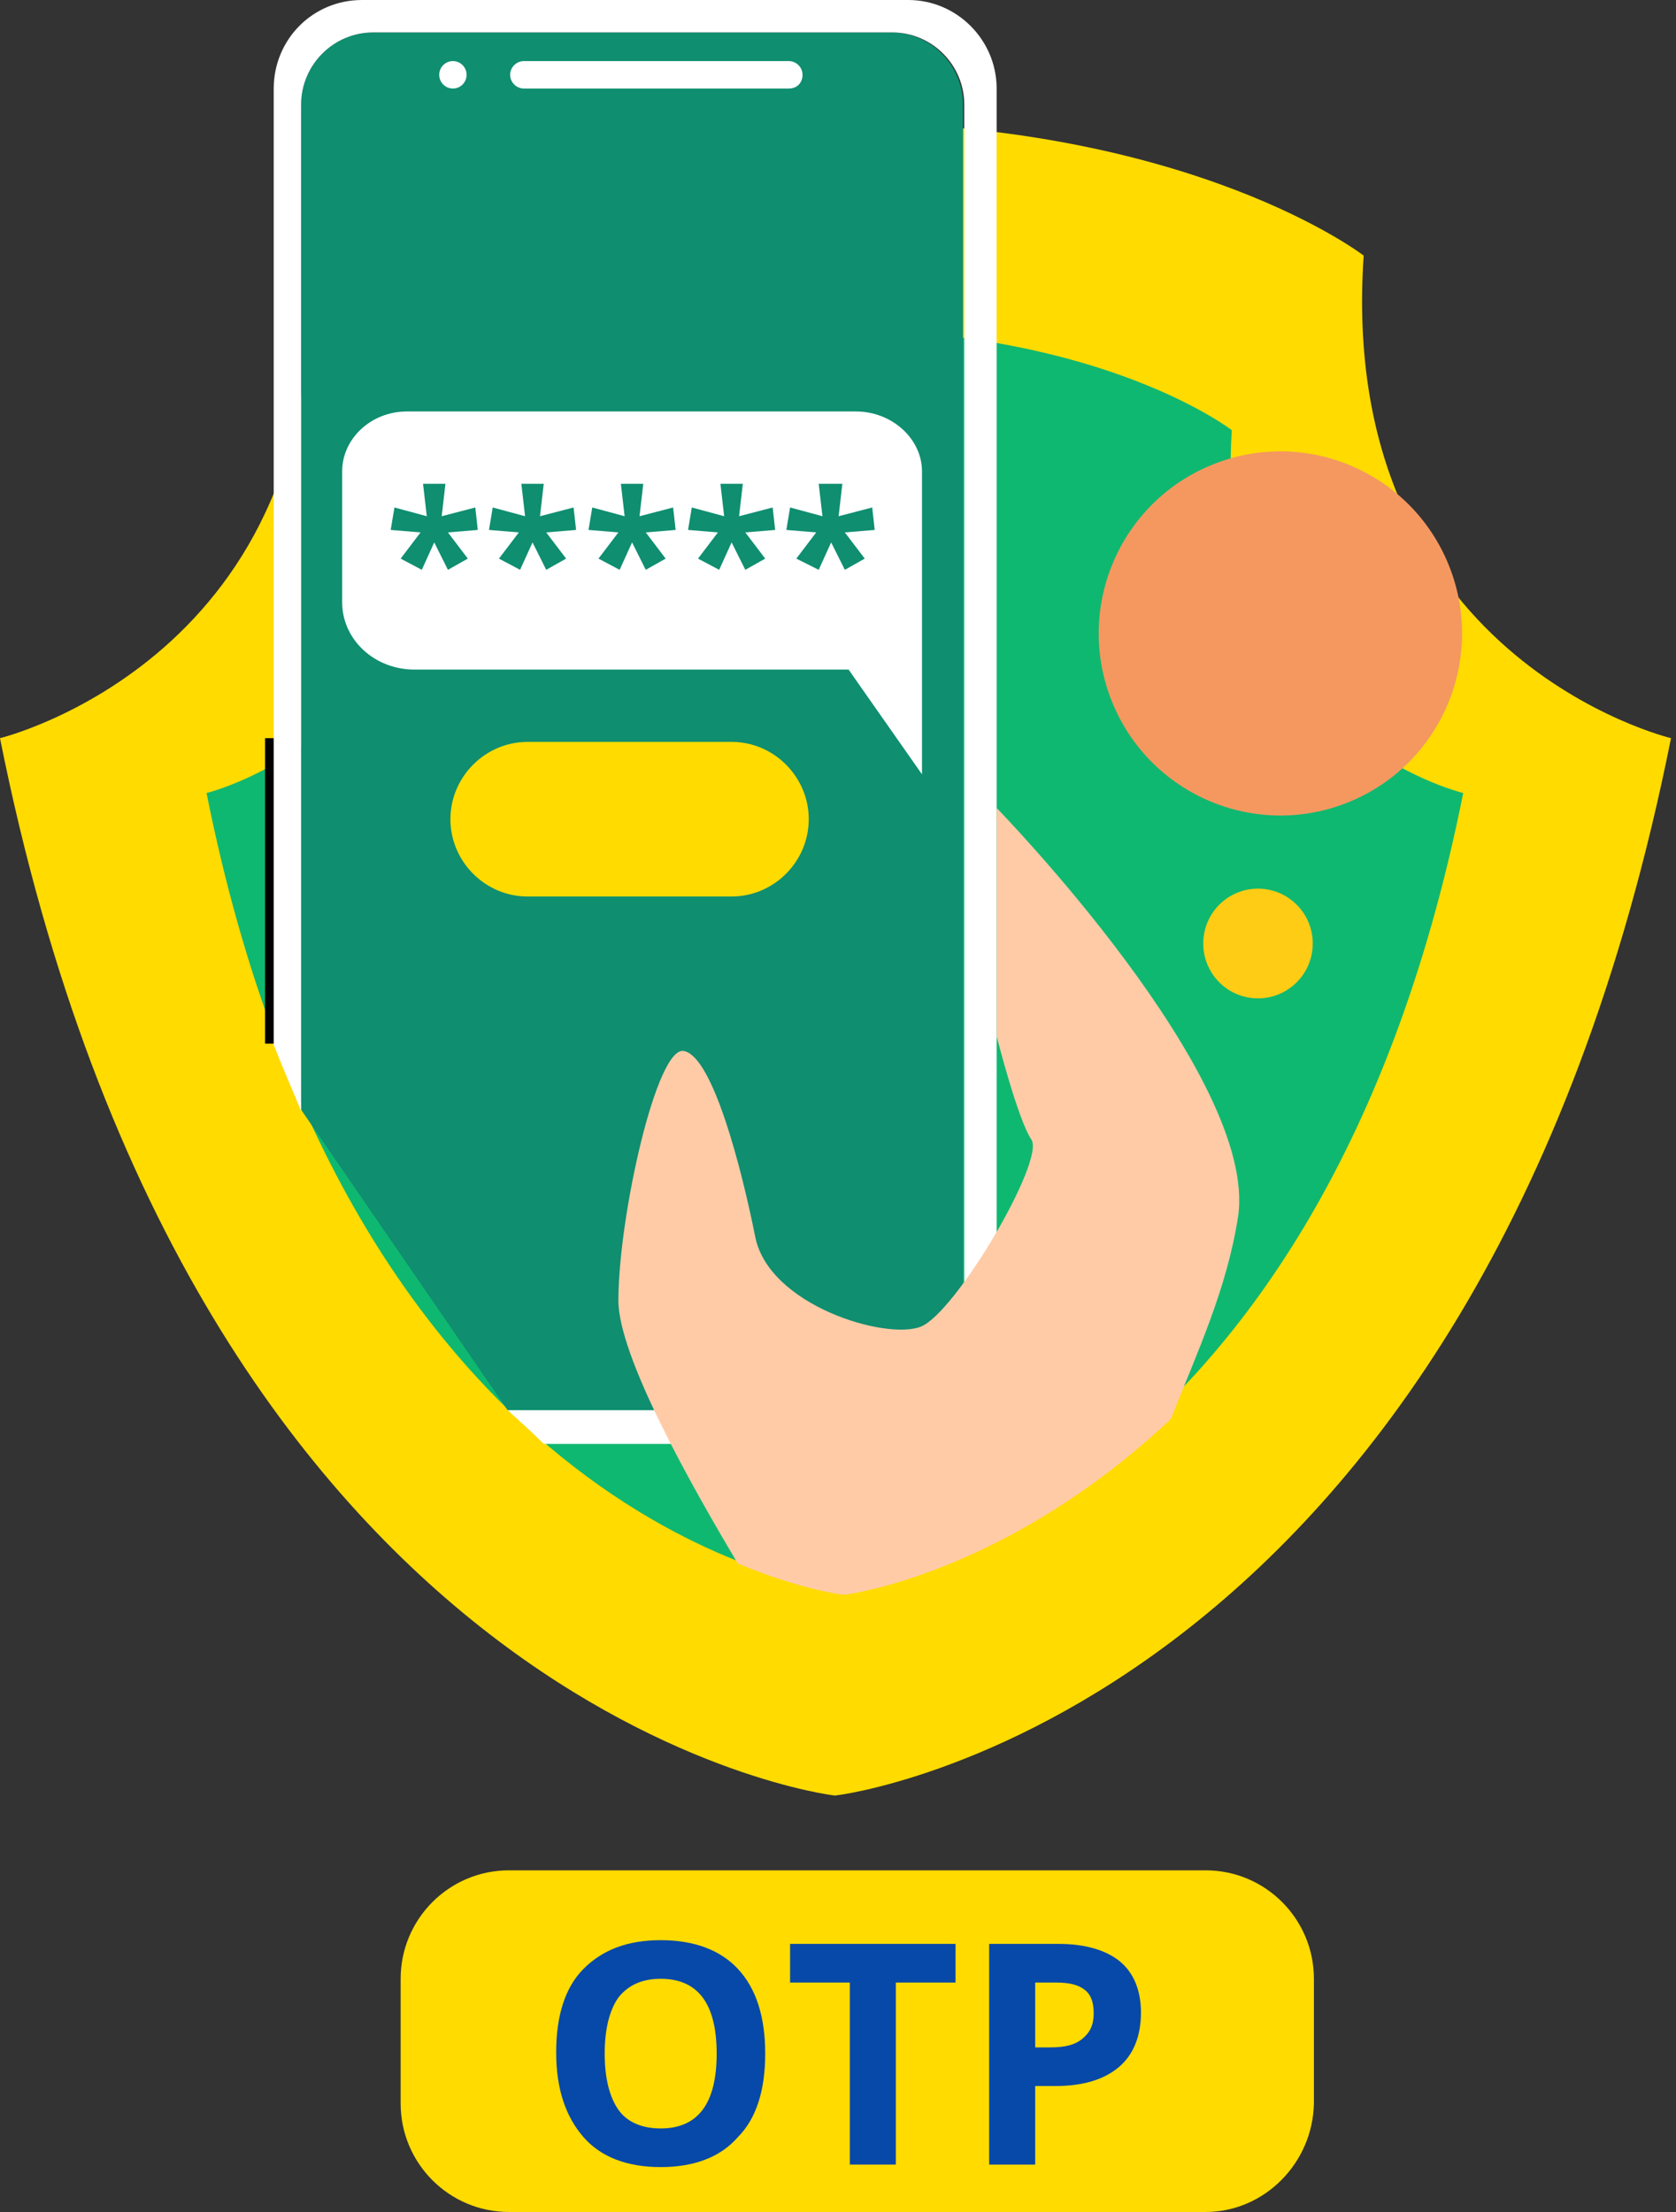 <svg width="97" height="128" viewBox="0 0 97 128" fill="none" xmlns="http://www.w3.org/2000/svg">
<rect x="0" y="0" width="97" height="128" fill="#333333" stroke="none"/>
<g clip-path="url(#clip0)">
<path d="M96.711 42.715C96.711 42.715 77.34 38.097 78.924 14.791C78.924 14.791 69.131 7.215 48.752 7.071C48.608 7.071 48.464 7.071 48.392 7.071C48.248 7.071 48.103 7.071 48.032 7.071C27.58 7.215 17.787 14.791 17.787 14.791C19.371 38.025 0 42.715 0 42.715C11.306 99.355 48.103 103.901 48.319 103.901C48.608 103.901 85.405 99.355 96.711 42.715Z" fill="#FFDB00"/>
<path d="M84.685 45.889C84.685 45.889 70.139 42.426 71.291 24.893C71.291 24.893 63.946 19.193 48.608 19.049C48.536 19.049 48.392 19.049 48.319 19.049C48.248 19.049 48.103 19.049 48.032 19.049C32.693 19.193 25.348 24.893 25.348 24.893C26.5 42.354 11.954 45.889 11.954 45.889C20.451 88.532 48.103 91.923 48.319 91.923C48.536 91.923 76.188 88.46 84.685 45.889Z" fill="#0FB870"/>
<path d="M29.381 81.605H51.56C53.864 81.605 55.737 79.729 55.737 77.421V17.461V6.061C55.737 3.752 53.864 1.876 51.56 1.876H21.603C19.299 1.876 17.427 3.752 17.427 6.061V41.633V64.216" fill="#0F8E70"/>
<path d="M15.842 60.392V42.715" stroke="black" stroke-miterlimit="10"/>
<path d="M52.568 0H20.955C18.075 0 15.842 2.309 15.842 5.123V42.715V60.465C16.347 61.763 16.923 63.062 17.427 64.289V41.633V6.061C17.427 3.752 19.299 1.876 21.603 1.876H51.632C53.937 1.876 55.809 3.752 55.809 6.061V17.461V77.421C55.809 79.729 53.937 81.605 51.632 81.605H29.381C30.101 82.255 30.821 82.904 31.469 83.554H52.568C55.377 83.554 57.681 81.245 57.681 78.431V17.75V5.123C57.681 2.309 55.377 0 52.568 0Z" fill="white"/>
<path d="M53.361 38.746V44.807L49.112 38.746H23.98C21.675 38.746 19.803 37.015 19.803 34.85V27.274C19.803 25.398 21.459 23.811 23.548 23.811H49.544C51.632 23.811 53.361 25.398 53.361 27.274V38.746Z" fill="white"/>
<path d="M42.343 51.878H30.533C28.084 51.878 26.068 49.858 26.068 47.405C26.068 44.952 28.084 42.931 30.533 42.931H42.343C44.791 42.931 46.807 44.952 46.807 47.405C46.807 49.858 44.791 51.878 42.343 51.878Z" fill="#FFDB00"/>
<path d="M45.655 5.123H30.317C29.885 5.123 29.525 4.762 29.525 4.329C29.525 3.896 29.885 3.535 30.317 3.535H45.655C46.087 3.535 46.447 3.896 46.447 4.329C46.447 4.762 46.159 5.123 45.655 5.123Z" fill="white"/>
<path d="M26.212 5.123C26.65 5.123 27.004 4.768 27.004 4.329C27.004 3.891 26.65 3.535 26.212 3.535C25.775 3.535 25.42 3.891 25.42 4.329C25.42 4.768 25.775 5.123 26.212 5.123Z" fill="white"/>
<path d="M25.78 27.995L25.564 29.872L27.508 29.366L27.652 30.665L25.924 30.809L27.076 32.325L25.924 32.974L25.132 31.387L24.412 32.974L23.188 32.325L24.34 30.809L22.612 30.665L22.828 29.366L24.7 29.872L24.484 27.995H25.78Z" fill="#0F8E70"/>
<path d="M31.469 27.995L31.253 29.872L33.197 29.366L33.341 30.665L31.613 30.809L32.765 32.325L31.613 32.974L30.821 31.387L30.101 32.974L28.877 32.325L30.029 30.809L28.3 30.665L28.517 29.366L30.389 29.872L30.173 27.995H31.469Z" fill="#0F8E70"/>
<path d="M37.23 27.995L37.014 29.872L38.958 29.366L39.102 30.665L37.374 30.809L38.526 32.325L37.374 32.974L36.582 31.387L35.862 32.974L34.637 32.325L35.79 30.809L34.061 30.665L34.277 29.366L36.15 29.872L35.934 27.995H37.23Z" fill="#0F8E70"/>
<path d="M42.991 27.995L42.775 29.872L44.719 29.366L44.863 30.665L43.135 30.809L44.287 32.325L43.135 32.974L42.343 31.387L41.623 32.974L40.398 32.325L41.55 30.809L39.822 30.665L40.038 29.366L41.911 29.872L41.695 27.995H42.991Z" fill="#0F8E70"/>
<path d="M48.752 27.995L48.536 29.872L50.48 29.366L50.624 30.665L48.896 30.809L50.048 32.325L48.896 32.974L48.104 31.387L47.383 32.974L46.087 32.325L47.239 30.809L45.511 30.665L45.727 29.366L47.6 29.872L47.383 27.995H48.752Z" fill="#0F8E70"/>
<path d="M57.681 46.755V59.959C57.681 59.959 58.905 64.794 59.697 65.948C60.489 67.175 55.305 75.978 53.288 76.771C51.272 77.565 44.503 75.544 43.711 71.576C42.919 67.608 41.262 61.186 39.606 60.825C38.022 60.392 35.79 70.422 35.79 75.256C35.79 78.503 40.038 86.007 42.703 90.48C46.375 91.996 48.752 92.284 48.824 92.284C48.968 92.284 58.185 91.13 67.763 82.111C69.275 78.286 71.003 74.606 71.651 70.422C72.875 62.34 57.681 46.755 57.681 46.755Z" fill="#FFCBA7"/>
<path d="M78.06 46.415C83.44 44.226 86.03 38.081 83.845 32.691C81.66 27.3 75.527 24.706 70.148 26.895C64.768 29.084 62.178 35.229 64.363 40.619C66.548 46.009 72.68 48.604 78.06 46.415Z" fill="#F49860"/>
<path d="M75.935 55.108C76.216 53.377 75.044 51.746 73.316 51.464C71.589 51.183 69.961 52.357 69.68 54.088C69.399 55.819 70.572 57.45 72.299 57.731C74.026 58.013 75.654 56.838 75.935 55.108Z" fill="#FECC15"/>
<path d="M69.779 128H29.453C25.996 128 23.188 125.186 23.188 121.723V114.507C23.188 111.044 25.996 108.23 29.453 108.23H69.779C73.235 108.23 76.044 111.044 76.044 114.507V121.723C75.972 125.186 73.163 128 69.779 128Z" fill="#FFDB00"/>
<path d="M44.287 118.837C44.287 120.929 43.783 122.589 42.703 123.671C41.694 124.825 40.182 125.402 38.238 125.402C36.294 125.402 34.781 124.825 33.773 123.671C32.765 122.516 32.189 120.929 32.189 118.764C32.189 116.672 32.693 115.012 33.773 113.93C34.853 112.848 36.294 112.271 38.238 112.271C40.182 112.271 41.694 112.848 42.703 113.93C43.783 115.085 44.287 116.744 44.287 118.837ZM34.997 118.837C34.997 120.28 35.285 121.362 35.789 122.083C36.294 122.805 37.158 123.166 38.238 123.166C40.398 123.166 41.478 121.723 41.478 118.837C41.478 115.95 40.398 114.507 38.238 114.507C37.158 114.507 36.366 114.868 35.789 115.59C35.285 116.311 34.997 117.393 34.997 118.837Z" fill="#0749A8"/>
<path d="M51.848 125.258H49.184V114.724H45.727V112.487H55.304V114.724H51.848V125.258Z" fill="#0749A8"/>
<path d="M66.034 116.455C66.034 117.826 65.602 118.909 64.738 119.63C63.874 120.352 62.65 120.713 61.066 120.713H59.913V125.258H57.249V112.487H61.282C62.794 112.487 64.018 112.848 64.81 113.497C65.602 114.147 66.034 115.157 66.034 116.455ZM59.913 118.476H60.778C61.642 118.476 62.218 118.331 62.65 117.971C63.082 117.61 63.298 117.177 63.298 116.528C63.298 115.878 63.154 115.445 62.794 115.157C62.434 114.868 61.93 114.724 61.138 114.724H59.913V118.476Z" fill="#0749A8"/>
</g>
<defs>
<clipPath id="clip0">
<rect width="96.711" height="128" fill="white"/>
</clipPath>
</defs>
</svg>
